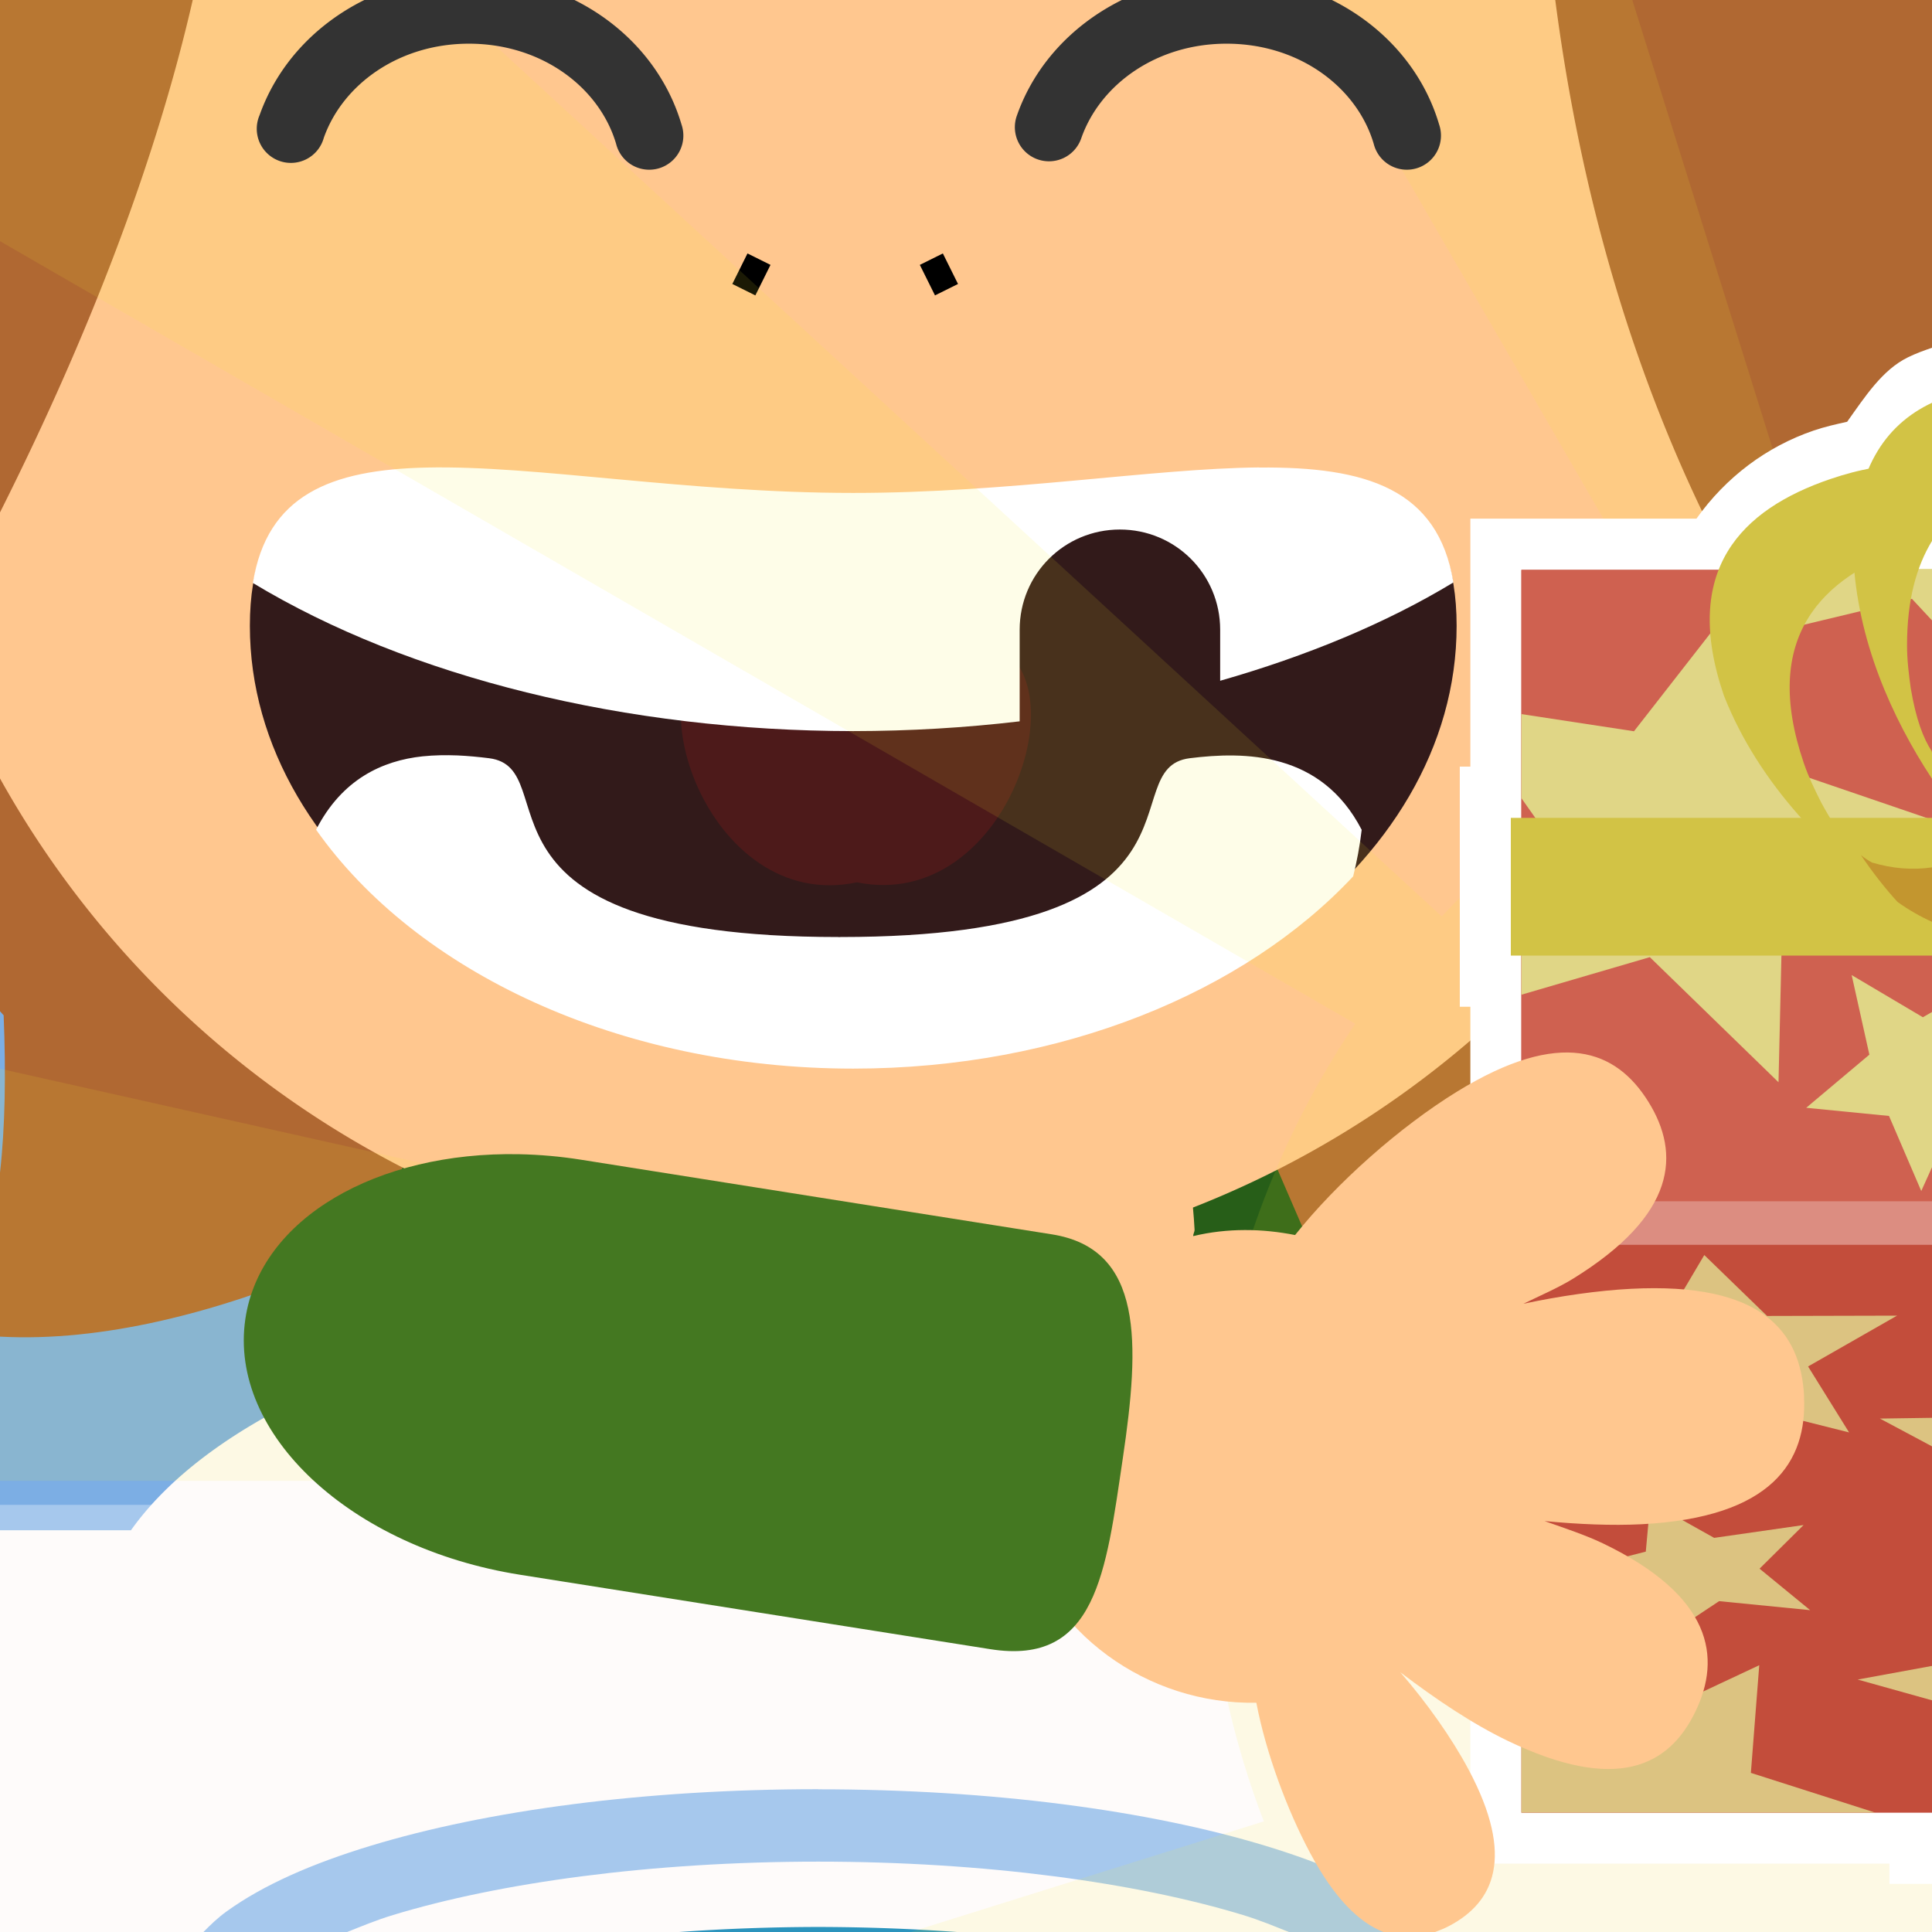 <?xml version="1.0" encoding="UTF-8" standalone="no"?>
<svg xmlns:dc="http://purl.org/dc/elements/1.1/" xmlns:cc="http://creativecommons.org/ns#" xmlns:rdf="http://www.w3.org/1999/02/22-rdf-syntax-ns#" xmlns:svg="http://www.w3.org/2000/svg" xmlns="http://www.w3.org/2000/svg" viewBox="0 0 36 36" version="1.1" id="svg8" width="100%" height="100%" >
<rect x="0" y="0" width="36" height="36" fill="#808080" stroke="none"/>
<defs id="defs2" />
<path id="rect2892" d="M 0 0 L 0 36 L 36 36 L 36 0 L 0 0 z " style="fill:#ffffff;fill-opacity:0.994;stroke:none;stroke-width:0.600;stroke-linejoin:round" />
<path id="rect3757" d="M 0 0 L 0 36 L 36 36 L 36 0 L 0 0 z " style="fill:#526e79;stroke-width:1.855" />
<path id="use4789" d="M 3.056 0 L 3.056 36 L 13.820 36 L 13.820 0 L 3.056 0 z M 26.056 0 L 26.056 36 L 36 36 L 36 0 L 26.056 0 z " style="color:#000000;solid-color:#000000;solid-opacity:1;fill:#5a7580;fill-rule:evenodd;stroke:none;stroke-width:3.740;stroke-linecap:round;stroke-linejoin:miter;marker:none;marker-start:none;marker-mid:none;marker-end:none" />
<path id="path4225" d="M 44.226,-30.865" style="clip-rule:evenodd;fill:#557c3e;fill-rule:evenodd;stroke-width:0.644" />
<path id="path4227" d="M 52.447,-20.574" style="clip-rule:evenodd;fill:#557c3e;fill-rule:evenodd;stroke-width:0.644" />
<path id="path4229" d="M 42.415,-23.615" style="clip-rule:evenodd;fill:#557c3e;fill-rule:evenodd;stroke-width:0.644" />
<path id="rect4741" d="M 0 28.183 L 0 35.990 L 36 35.990 L 36 28.183 L 0 28.183 z " style="fill:#cdcdcd;stroke-width:1.271" />
<path id="rect4499" d="M 0 34.435 L 0 36 L 36 36 L 36 34.435 L 0 34.435 z " style="fill:#ad7357;stroke-width:2.640" />
<path id="rect5057-3" d="M 0 0.132 L 0 36 L 36 36 L 36 0.132 L 0 0.132 z " style="color:#000000;solid-color:#000000;solid-opacity:1;fill:#a4754b;fill-rule:evenodd;stroke:none;stroke-width:0.635;stroke-linecap:butt;stroke-linejoin:miter;marker:none;marker-start:none;marker-mid:none;marker-end:none" />
<path id="rect5059-1" d="M 0 3.630 L 0 36 L 36 36 L 36 3.632 L 0 3.630 z " style="color:#000000;solid-color:#000000;solid-opacity:1;fill:#7a5738;fill-rule:evenodd;stroke:none;stroke-width:0.635;stroke-linecap:butt;stroke-linejoin:miter;marker:none;marker-start:none;marker-mid:none;marker-end:none" />
<path id="rect4876" d="M 0 25.291 L 0 36 L 36 36 L 36 25.291 L 0 25.291 z " style="color:#000000;solid-color:#000000;solid-opacity:1;fill:#e6e6e6;fill-rule:evenodd;stroke:none;stroke-width:1.779;stroke-linecap:butt;stroke-linejoin:miter;marker:none;marker-start:none;marker-mid:none;marker-end:none" />
<path id="rect5047" d="M 0 12.697 L 0 29.064 L 10.796 29.064 C 13.357 29.064 15.419 27.012 15.419 24.462 L 15.419 17.300 C 15.419 14.751 13.357 12.697 10.796 12.697 L 0 12.697 z " style="color:#000000;solid-color:#000000;solid-opacity:1;fill:#a6c8ed;fill-rule:evenodd;stroke:none;stroke-width:0.635;stroke-linecap:butt;stroke-linejoin:miter;marker:none;marker-start:none;marker-mid:none;marker-end:none" />
<path id="rect5049" d="M 0 15.255 L 0 28.041 L 9.890 28.041 C 12.155 28.041 13.978 26.437 13.978 24.445 L 13.978 18.851 C 13.978 16.859 12.155 15.255 9.890 15.255 L 0 15.255 z " style="color:#000000;solid-color:#000000;solid-opacity:1;fill:#7caee4;fill-rule:evenodd;stroke:none;stroke-width:0.635;stroke-linecap:butt;stroke-linejoin:miter;marker:none;marker-start:none;marker-mid:none;marker-end:none" />
<path id="rect2861-5" d="M 28.808 16.167 C 27.576 16.233 26.463 17.130 26.183 18.363 L 24.074 27.669 C 23.754 29.079 24.647 30.379 26.078 30.585 L 36 32.021 L 36 17.156 L 29.341 16.193 C 29.163 16.167 28.984 16.158 28.808 16.167 z " style="fill:#f5b20f;fill-rule:evenodd;stroke:none;stroke-width:0.635;stroke-linecap:round;stroke-linejoin:miter;marker:none;marker-start:none;marker-mid:none;marker-end:none" />
<path id="rect2863-7" d="M 29.048 17.222 C 28.056 17.275 27.160 17.997 26.935 18.990 L 25.238 26.480 C 24.981 27.615 25.699 28.663 26.851 28.830 L 36 30.152 L 36 18.185 L 29.478 17.242 C 29.334 17.221 29.190 17.215 29.048 17.222 z " style="fill:#efd915;fill-rule:evenodd;stroke:none;stroke-width:0.635;stroke-linecap:round;stroke-linejoin:miter;marker:none;marker-start:none;marker-mid:none;marker-end:none" />
<path id="rect2865-4" d="M 29.121 17.837 C 28.339 17.879 27.632 18.447 27.455 19.230 L 26.117 25.136 C 25.914 26.031 26.480 26.857 27.388 26.988 L 35.013 28.089 C 35.356 28.139 35.697 28.081 36 27.943 L 36 18.798 L 29.458 17.851 C 29.345 17.835 29.232 17.831 29.121 17.837 z " style="fill:#f3e34f;fill-rule:evenodd;stroke:none;stroke-width:0.635;stroke-linecap:round;stroke-linejoin:miter;marker:none;marker-start:none;marker-mid:none;marker-end:none" />
<path id="path2488-4" d="M 0 0 L 0 18.843 C 0.022 18.868 0.045 18.894 0.068 18.919 C 0.112 20.005 0.096 20.998 0 21.851 L 0 24.906 C 1.903 25.009 4.033 24.461 6.070 23.603 C 9.012 25.143 12.346 26.033 15.910 26.033 C 20.133 26.033 24.065 24.814 27.373 22.714 C 28.100 24.183 29.331 25.809 31.332 26.091 C 31.186 24.933 30.045 23.119 29.472 21.171 C 32.016 19.080 34.079 16.447 35.414 13.406 C 35.609 13.544 35.805 13.646 36 13.730 L 36 0 L 0 0 z " style="fill:#b06832;fill-rule:evenodd;stroke:none;stroke-width:0.635;stroke-linecap:butt;stroke-linejoin:miter;marker:none" />
<path id="path6023-2" d="M 10.830 19.906 C 8.939 19.978 8.116 20.319 7.511 21.732 C 6.543 23.993 3.861 29.878 3.861 33.031 C 3.861 33.858 3.878 34.975 3.888 36 L 27.402 36 C 27.412 34.975 27.429 33.858 27.429 33.031 C 27.429 29.879 24.747 23.994 23.779 21.732 C 23.174 20.319 22.352 19.978 20.460 19.906 C 18.875 19.899 17.287 19.886 15.701 19.906 C 15.665 19.905 15.628 19.906 15.591 19.906 C 14.005 19.886 12.419 19.899 10.833 19.906 L 10.830 19.906 z " style="fill:#275e18;stroke:none;stroke-width:0.635;stroke-linecap:butt;stroke-linejoin:miter;marker:none" />
<path id="path4367-4" d="M 3.591 0 C 2.947 2.818 1.763 6.039 0 9.548 L 0 14.505 A 17.997 17.997 0 0 0 15.679 23.742 A 17.997 17.997 0 0 0 32.732 11.447 C 30.393 7.434 29.412 3.312 28.980 0 L 3.591 0 z " style="fill:#ffc78f;fill-rule:evenodd;stroke:none;stroke-width:0.635;stroke-linecap:round;stroke-linejoin:round;marker:none" />
<path id="path3231-7" d="M 13.787 5.007 L 14.216 5.220 L 13.787 5.007 z " style="fill:none;stroke:#000000;stroke-width:0.635;stroke-linecap:round;stroke-linejoin:miter" />
<path id="path3233-8-6" d="M 17.710 5.007 L 17.281 5.220 L 17.710 5.007 z " style="fill:none;stroke:#000000;stroke-width:0.635;stroke-linecap:round;stroke-linejoin:miter" />
<path id="path3788-8-0" d="M 0 28.513 L 0 36 L 36 36 L 36 28.513 L 0 28.513 z " style="fill:#2b94bd;fill-rule:evenodd;stroke:none;stroke-width:0.635;stroke-linecap:round;stroke-linejoin:round;marker:none;marker-start:none;marker-mid:none;marker-end:none" />
<path id="path5027-4" d="M 15.099 24.156 A 13.39 6.434 0 0 0 2.441 28.513 L 0 28.513 L 0 36 L 12.656 36 A 11.497 3.497 0 0 1 15.246 35.906 A 11.497 3.497 0 0 1 17.832 36 L 36 36 L 36 28.513 L 27.757 28.513 A 13.39 6.434 0 0 0 15.099 24.156 z " style="fill:#fefbfa;fill-rule:evenodd;stroke:none;stroke-width:0.635;stroke-linecap:round;stroke-linejoin:round;marker:none;marker-start:none;marker-mid:none;marker-end:none" />
<path id="path5032-9" d="M 15.246 33.339 C 12.011 33.339 9.083 33.732 6.904 34.394 C 5.815 34.725 4.910 35.122 4.230 35.611 C 4.066 35.728 3.926 35.862 3.791 36 L 6.468 36 C 6.743 35.892 7.003 35.781 7.326 35.683 C 9.308 35.080 12.129 34.689 15.244 34.689 C 18.358 34.689 21.177 35.080 23.160 35.683 C 23.482 35.781 23.742 35.892 24.017 36 L 26.697 36 C 26.562 35.863 26.423 35.731 26.259 35.613 C 25.579 35.124 24.676 34.727 23.587 34.396 C 21.409 33.734 18.481 33.341 15.246 33.341 L 15.246 33.339 z " style="fill:#a6c8ed;fill-rule:evenodd;stroke:none;stroke-width:0.635;stroke-linecap:round;stroke-linejoin:round;marker:none;marker-start:none;marker-mid:none;marker-end:none" />
<path id="path4884-9" d="M 7.949 8.757 C 5.914 8.802 4.656 9.411 4.656 11.662 C 4.656 16.163 9.691 19.812 15.900 19.812 C 22.110 19.812 27.142 16.163 27.142 11.662 C 27.142 7.162 22.109 9.230 15.900 9.230 C 12.795 9.230 9.983 8.712 7.949 8.757 z " style="fill:#321a1a;fill-rule:evenodd;stroke:none;stroke-width:0.635;stroke-linecap:round;stroke-linejoin:round;marker:none" />
<path id="path4587-9-4-5" d="M 17.251 11.748 C 16.681 11.757 16.285 12.023 15.943 12.537 C 15.524 11.820 15.131 11.761 14.511 11.751 L 14.511 11.753 C 14.210 11.748 13.829 11.854 13.398 12.013 C 11.727 12.629 13.169 17.033 15.968 16.441 C 18.755 17.007 20.161 12.628 18.494 12.013 C 17.999 11.831 17.594 11.742 17.251 11.748 z " style="fill:#4d1a1a;stroke:none;stroke-width:1.271" />
<path id="path4879-6" d="M 23.462 8.710 C 21.466 8.729 18.812 9.185 15.900 9.185 C 12.796 9.185 9.984 8.667 7.949 8.712 C 6.163 8.751 4.976 9.225 4.712 10.863 C 7.627 12.623 11.667 13.621 15.896 13.623 C 16.947 13.622 17.986 13.561 19 13.441 L 19 11.734 C 19 10.699 19.832 9.867 20.867 9.867 C 21.902 9.867 22.736 10.699 22.736 11.734 L 22.736 12.685 C 24.343 12.226 25.822 11.616 27.082 10.853 C 26.796 9.110 25.457 8.693 23.460 8.712 L 23.462 8.710 z " style="fill:#ffffff;fill-rule:evenodd;stroke:none;stroke-width:0.635;stroke-linecap:round;stroke-linejoin:round;marker:none" />
<path id="path4953-1" d="M 8.515 14.076 C 8.308 14.068 8.092 14.071 7.876 14.093 C 7.123 14.173 6.370 14.522 5.890 15.460 C 7.750 18.100 11.529 19.912 15.900 19.912 C 19.774 19.912 23.192 18.492 25.214 16.330 C 25.282 16.059 25.337 15.771 25.373 15.462 C 24.616 14.000 23.187 14.002 22.171 14.128 C 20.684 14.313 22.912 17.460 15.662 17.460 C 15.654 17.460 15.646 17.462 15.638 17.462 C 15.630 17.462 15.624 17.460 15.615 17.460 C 8.365 17.460 10.599 14.313 9.111 14.128 C 8.926 14.105 8.727 14.085 8.519 14.076 L 8.515 14.076 z " style="color:#000000;solid-color:#000000;solid-opacity:1;fill:#ffffff;fill-rule:nonzero;stroke:none;stroke-width:1.271;stroke-linecap:butt;stroke-linejoin:miter" />
<path id="path4743" d="M 0 0 L 0 4.494 L 25.253 19.076 A 16.233 16.233 0 0 0 22.787 25.013 L 0 19.914 L 0 27.593 L 22.503 27.593 A 16.233 16.233 0 0 0 22.476 28.152 A 16.233 16.233 0 0 0 23.550 33.939 L 16.968 36 L 36 36 L 36 12.164 A 16.233 16.233 0 0 0 34.333 12.521 L 30.416 0 L 24.296 0 L 32.023 13.382 A 16.233 16.233 0 0 0 26.865 17.076 L 8.306 0 L 0 0 z " style="fill:#f9f130;fill-opacity:0.110;fill-rule:evenodd;stroke:none;stroke-width:1.909;stroke-linecap:butt;stroke-linejoin:miter" />
<path id="path4869-7-5" d="M 6.789 0 C 5.880 0.450 5.171 1.205 4.837 2.146 A 0.636 0.636 0 1 0 6.033 2.570 C 6.385 1.573 7.433 0.814 8.738 0.814 C 10.092 0.814 11.169 1.626 11.480 2.679 A 0.636 0.636 0 1 0 12.699 2.320 C 12.398 1.302 11.665 0.478 10.705 0 L 6.789 0 z " style="color:#000000;font-size:medium;font-family:sans-serif;text-indent:0;text-align:start;text-decoration:none;text-decoration-line:none;text-decoration-style:solid;text-decoration-color:#000000;text-transform:none;writing-mode:lr-tb;direction:ltr;baseline-shift:baseline;text-anchor:start;solid-color:#000000;solid-opacity:1;fill:#333333;fill-rule:nonzero;stroke:none;stroke-width:1.271;stroke-linecap:round;stroke-linejoin:miter;marker:none" />
<path id="path5435" d="M 20.904 0 C 19.994 0.450 19.283 1.205 18.951 2.146 A 0.636 0.636 0 1 0 20.150 2.570 C 20.502 1.573 21.550 0.814 22.855 0.814 C 24.209 0.814 25.286 1.626 25.597 2.679 A 0.636 0.636 0 1 0 26.816 2.320 C 26.516 1.302 25.780 0.478 24.818 0 L 20.904 0 z " style="color:#000000;font-size:medium;font-family:sans-serif;text-indent:0;text-align:start;text-decoration:none;text-decoration-line:none;text-decoration-style:solid;text-decoration-color:#000000;text-transform:none;writing-mode:lr-tb;direction:ltr;baseline-shift:baseline;text-anchor:start;solid-color:#000000;solid-opacity:1;fill:#333333;fill-rule:nonzero;stroke:none;stroke-width:1.271;stroke-linecap:round;stroke-linejoin:miter;marker:none" />
<path id="rect4211" d="M 36 6.480 C 35.848 6.532 35.698 6.586 35.552 6.658 C 35.074 6.891 34.752 7.392 34.419 7.859 C 34.213 7.905 34.005 7.951 33.794 8.023 C 32.917 8.322 32.158 8.894 31.611 9.664 L 27.398 9.664 L 27.398 14.285 L 27.201 14.285 L 27.201 18.759 L 27.398 18.759 L 27.398 34.726 L 35.207 34.726 L 35.207 35.103 L 36 35.103 L 36 32.820 L 29.304 32.820 L 29.304 16.853 L 29.107 16.853 L 29.107 16.195 L 29.304 16.195 L 29.304 11.574 L 32.689 11.574 L 32.927 10.970 C 33.120 10.479 33.594 10.110 34.410 9.832 C 34.608 9.765 34.801 9.716 34.994 9.679 L 35.156 9.646 C 35.038 9.849 34.929 10.068 34.847 10.310 L 34.419 11.570 L 36 11.570 L 36 6.480 z " style="color:#000000;font-size:medium;font-family:sans-serif;text-indent:0;text-align:start;text-decoration:none;text-decoration-line:none;text-decoration-style:solid;text-decoration-color:#000000;text-transform:none;writing-mode:lr-tb;direction:ltr;text-orientation:mixed;baseline-shift:baseline;text-anchor:start;shape-padding:0;solid-color:#000000;solid-opacity:1;vector-effect:none;fill:#ffffff;fill-rule:evenodd;stroke:none;stroke-width:1.907;stroke-linecap:butt;stroke-linejoin:miter;marker:none" />
<path id="rect4999-3" d="M 28.349 10.619 L 28.349 33.777 L 36 33.777 L 36 10.619 L 28.349 10.619 z " style="color:#000000;solid-color:#000000;solid-opacity:1;fill:#c34d3b;fill-rule:evenodd;stroke:none;stroke-width:0.635;stroke-linecap:butt;stroke-linejoin:miter;marker:none;marker-start:none;marker-mid:none;marker-end:none" />
<path id="rect5001-8" d="M 28.349 10.619 L 28.349 22.648 L 36 22.648 L 36 10.619 L 28.349 10.619 z " style="color:#000000;solid-color:#000000;solid-opacity:1;fill:#cf6150;fill-rule:evenodd;stroke:none;stroke-width:0.635;stroke-linecap:butt;stroke-linejoin:miter;marker:none;marker-start:none;marker-mid:none;marker-end:none" />
<path id="path5038" d="M 33.976 10.601 L 33.326 11.710 L 35.626 11.158 L 36 11.560 L 36 10.601 L 33.976 10.601 z M 32.498 10.996 L 30.447 13.626 L 28.349 13.306 L 28.349 14.873 L 29.027 15.833 L 28.349 17.146 L 28.349 18.535 L 30.742 17.835 L 33.140 20.166 L 33.216 16.863 L 36 15.468 L 36 15.275 L 33.033 14.261 L 32.498 10.996 z M 34.503 18.169 L 34.833 19.652 L 33.656 20.642 L 35.199 20.794 L 35.800 22.193 L 36 21.75 L 36 18.857 L 35.830 18.955 L 34.503 18.169 z " style="color:#000000;solid-color:#000000;solid-opacity:1;fill:#e0d686;fill-rule:evenodd;stroke:none;stroke-width:0.635;stroke-linecap:round;stroke-linejoin:miter;marker:none;marker-start:none;marker-mid:none;marker-end:none" />
<path id="rect5005-5" d="M 28.308 22.384 L 28.308 23.195 L 36 23.195 L 36 22.384 L 28.308 22.384 z " style="color:#000000;solid-color:#000000;solid-opacity:1;fill:#dc8d81;fill-rule:evenodd;stroke:none;stroke-width:0.635;stroke-linecap:butt;stroke-linejoin:miter;marker:none;marker-start:none;marker-mid:none;marker-end:none" />
<path id="path5044" d="M 31.757 23.386 L 31.025 24.623 L 28.646 24.867 L 30.615 25.623 L 30.314 26.910 L 32.263 26.140 L 34.455 26.691 L 33.691 25.462 L 35.349 24.515 L 32.927 24.521 L 31.757 23.386 z M 36 26.419 L 35.029 26.433 L 36 26.951 L 36 26.419 z M 30.751 27.990 L 30.667 28.912 L 29.111 29.310 L 30.724 29.640 L 30.949 30.556 L 32.033 29.835 L 33.730 30.003 L 32.787 29.230 L 33.607 28.417 L 31.941 28.656 L 30.751 27.990 z M 32.781 31.029 L 29.962 32.351 L 28.349 32.031 L 28.349 33.775 L 34.941 33.775 L 32.625 33.035 L 32.781 31.031 L 32.781 31.029 z M 36 31.042 L 34.615 31.296 L 36 31.683 L 36 31.042 z " style="color:#000000;solid-color:#000000;solid-opacity:1;fill:#dcc381;fill-rule:evenodd;stroke:none;stroke-width:0.635;stroke-linecap:round;stroke-linejoin:miter;marker:none;marker-start:none;marker-mid:none;marker-end:none" />
<path id="rect5080" d="M 28.152 15.240 L 28.152 17.806 L 36 17.806 L 36 15.240 L 28.152 15.240 z " style="color:#000000;solid-color:#000000;solid-opacity:1;fill:#d2c345;fill-rule:evenodd;stroke:none;stroke-width:0.635;stroke-linecap:round;stroke-linejoin:miter;marker:none;marker-start:none;marker-mid:none;marker-end:none" />
<path id="path5127" d="M 36 7.505 C 35.119 7.919 34.533 8.772 34.533 10.351 C 34.602 11.921 35.250 13.372 36 14.511 L 36 14.005 C 35.837 13.760 35.701 13.400 35.605 12.830 C 35.568 12.567 35.535 12.301 35.535 12.021 C 35.535 11.178 35.711 10.554 36 10.080 L 36 7.505 z " style="color:#000000;solid-color:#000000;solid-opacity:1;fill:#d2c345;fill-rule:evenodd;stroke:none;stroke-width:0.127;stroke-linecap:round;stroke-linejoin:miter;marker:none;marker-start:none;marker-mid:none;marker-end:none" />
<path id="path5129" d="M 35.988 13.992 C 35.991 14.004 35.996 14.013 36 14.025 L 36 14.007 C 35.996 14.002 35.992 13.998 35.988 13.992 z " style="fill:#c3962f;fill-rule:evenodd;stroke:none;stroke-width:1.271px;stroke-linecap:butt;stroke-linejoin:miter" />
<path id="path5118" d="M 35.666 8.671 C 35.169 8.643 34.642 8.743 34.103 8.927 C 32.442 9.493 31.324 10.623 32.121 12.957 C 32.777 14.631 34.100 15.943 35.318 16.783 C 35.538 16.944 35.767 17.072 36 17.177 L 36 16.162 C 35.632 16.217 35.255 16.183 34.882 16.072 C 34.588 15.918 34.290 15.611 33.939 14.960 C 33.819 14.723 33.701 14.482 33.611 14.218 C 32.814 11.884 33.929 10.754 35.591 10.187 L 35.591 10.185 C 35.728 10.138 35.865 10.101 36 10.068 L 36 8.714 C 35.890 8.694 35.778 8.678 35.666 8.671 z " style="color:#000000;solid-color:#000000;solid-opacity:1;fill:#d2c345;fill-rule:evenodd;stroke:none;stroke-width:0.127;stroke-linecap:round;stroke-linejoin:miter;marker:none;marker-start:none;marker-mid:none;marker-end:none" />
<path id="path5113" d="M 34.675 15.933 C 34.896 16.260 35.123 16.549 35.357 16.806 C 35.565 16.955 35.781 17.078 36 17.177 L 36 16.162 C 35.632 16.217 35.255 16.183 34.882 16.072 C 34.813 16.036 34.745 15.989 34.675 15.933 z " style="fill:#c3962f;fill-rule:evenodd;stroke:none;stroke-width:1.271px;stroke-linecap:butt;stroke-linejoin:miter" />
<path id="path3467-7" d="M 20.318 19.601 C 19.258 19.658 18.327 20.858 18.449 23.132 C 18.509 24.246 18.736 25.237 19.111 25.960 C 19.106 25.975 19.13 26.001 19.125 26.015 C 18.884 26.777 18.775 27.583 18.986 28.414 C 19.504 30.445 21.399 31.766 23.410 31.728 C 23.590 32.672 23.989 33.735 24.412 34.527 C 24.866 35.377 25.327 35.824 25.779 36 L 26.742 36 C 26.831 35.967 26.921 35.931 27.009 35.884 C 27.831 35.448 28.240 34.613 27.363 32.970 C 27.048 32.380 26.590 31.734 26.093 31.160 C 26.757 31.665 27.436 32.121 28.093 32.437 C 30.128 33.416 31.101 32.909 31.591 31.894 C 32.082 30.879 31.903 29.738 29.869 28.759 C 29.548 28.605 29.155 28.475 28.781 28.343 C 29.412 28.403 30.033 28.430 30.587 28.402 C 33.022 28.277 33.677 27.234 33.615 26.019 L 33.617 26.019 C 33.554 24.803 32.826 23.890 30.392 24.015 C 29.783 24.046 29.067 24.148 28.386 24.294 C 28.706 24.138 29.033 23.998 29.306 23.830 C 31.247 22.633 31.315 21.495 30.716 20.531 C 30.117 19.568 29.088 19.147 27.146 20.343 C 26.094 20.991 24.917 22.026 24.132 23.013 C 23.524 22.893 22.874 22.879 22.234 23.033 C 22.232 22.990 22.261 22.954 22.259 22.912 C 22.136 20.638 21.378 19.544 20.318 19.601 z " style="fill:#ffc78f;fill-rule:evenodd;stroke:none;stroke-width:0.635;stroke-linecap:round;stroke-linejoin:miter;marker:none" />
<path id="path4398-1-1-1" d="M 9.675 21.507 C 7.025 21.455 4.849 22.702 4.572 24.576 C 4.254 26.718 6.537 28.843 9.689 29.343 L 18.453 30.730 C 20.428 31.043 20.606 29.307 20.923 27.166 C 21.240 25.024 21.312 23.271 19.599 23 L 10.835 21.611 C 10.441 21.548 10.054 21.515 9.675 21.507 z " style="fill:#447821;stroke:none;stroke-width:0.635;stroke-linecap:round;stroke-linejoin:miter;marker:none" />
</svg>
